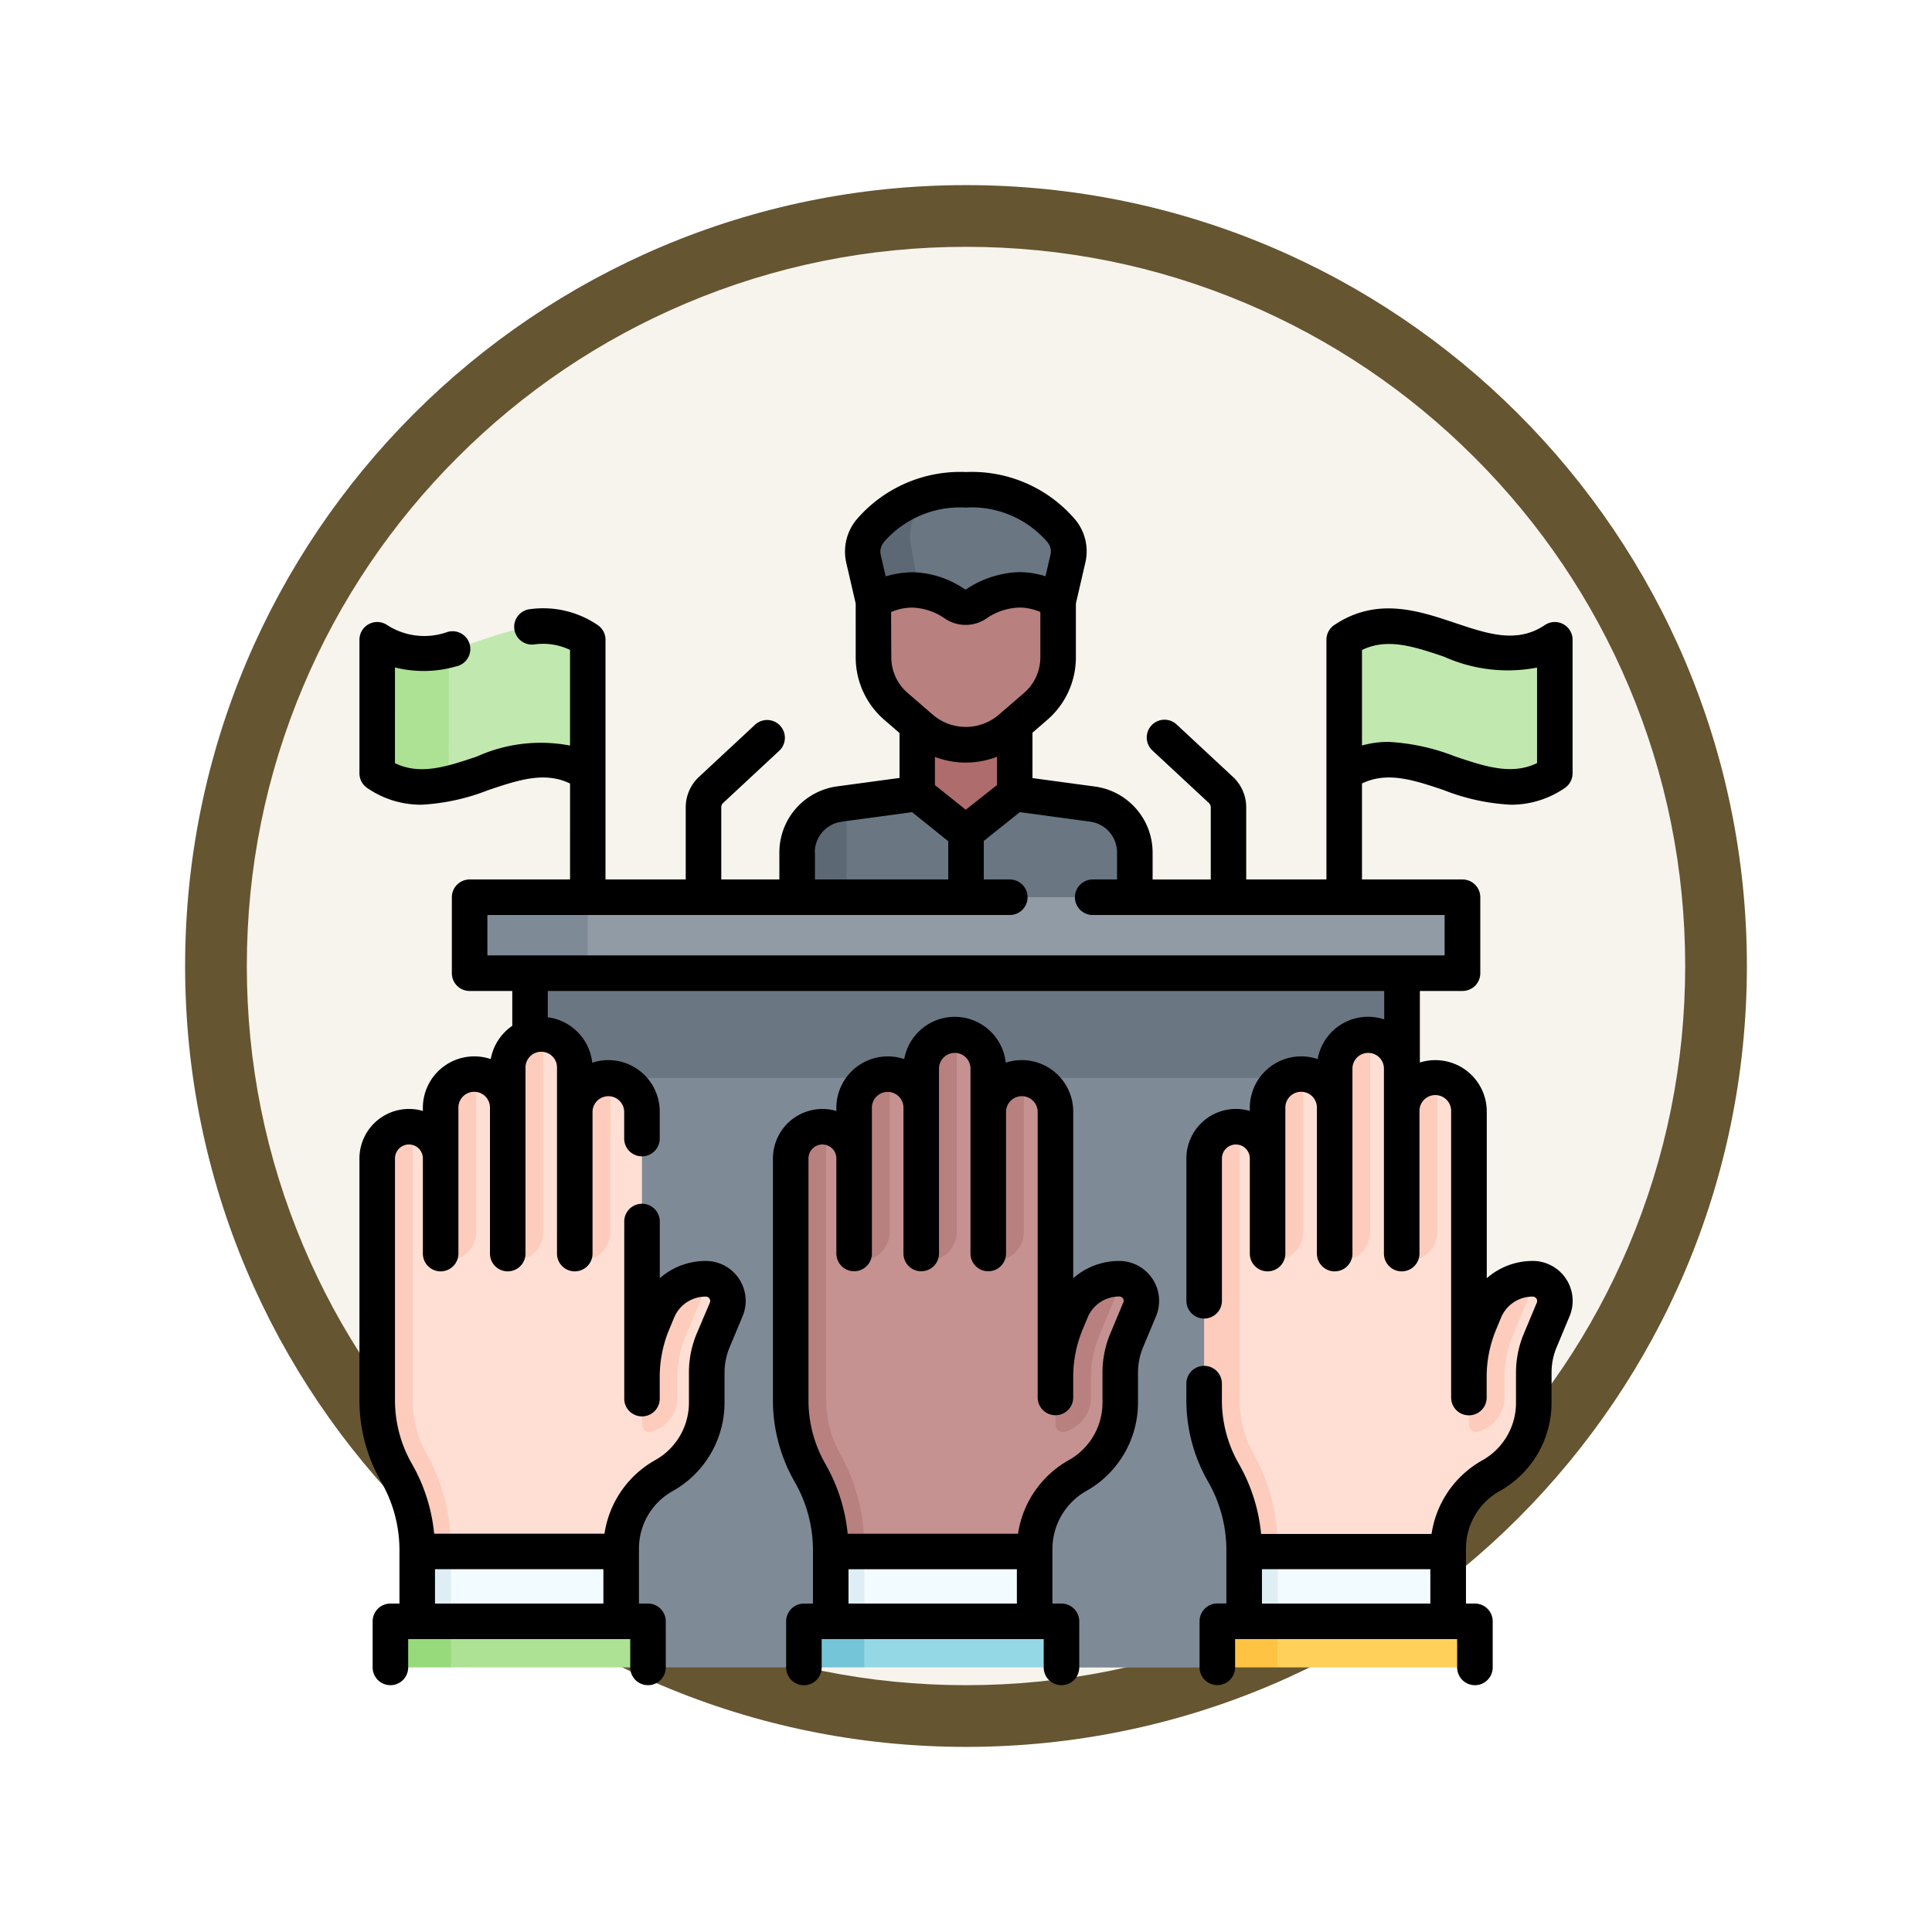 <svg xmlns="http://www.w3.org/2000/svg" xmlns:xlink="http://www.w3.org/1999/xlink" width="93.934" height="93.934" viewBox="0 0 93.934 93.934">
  <defs>
    <filter id="Path_982547" x="0" y="0" width="93.934" height="93.934" filterUnits="userSpaceOnUse">
      <feOffset dy="3" input="SourceAlpha"/>
      <feGaussianBlur stdDeviation="3" result="blur"/>
      <feFlood flood-opacity="0.161"/>
      <feComposite operator="in" in2="blur"/>
      <feComposite in="SourceGraphic"/>
    </filter>
  </defs>
  <g id="Group_1223814" data-name="Group 1223814" transform="translate(-1031.066 -2217.561)">
    <g id="Group_1223641" data-name="Group 1223641">
      <g id="Group_1220447" data-name="Group 1220447" transform="translate(840 -5850.439)">
        <g id="Group_1219553" data-name="Group 1219553" transform="translate(0 -381.729)">
          <g id="Group_1214711" data-name="Group 1214711" transform="translate(-0.229 3321.729)">
            <g id="Group_1214432" data-name="Group 1214432" transform="translate(-0.771 -2738.674)">
              <g id="Group_1183196" data-name="Group 1183196" transform="translate(1 1016.674)">
                <g id="Group_1179610" data-name="Group 1179610" transform="translate(8 4723.467)">
                  <g id="Group_1175227" data-name="Group 1175227" transform="translate(-5.967 140.533)">
                    <g id="Group_1167337" data-name="Group 1167337" transform="translate(198.033 1992)">
                      <g id="Group_1166720" data-name="Group 1166720">
                        <g id="Group_1164305" data-name="Group 1164305">
                          <g id="Group_1163948" data-name="Group 1163948">
                            <g id="Group_1158168" data-name="Group 1158168">
                              <g id="Group_1152576" data-name="Group 1152576">
                                <g id="Group_1148633" data-name="Group 1148633">
                                  <g id="Group_1148525" data-name="Group 1148525">
                                    <g transform="matrix(1, 0, 0, 1, -9, -6)" filter="url(#Path_982547)">
                                      <g id="Path_982547-2" data-name="Path 982547" transform="translate(9 6)" fill="#f7f4ed">
                                        <path d="M 37.967 74.434 C 33.043 74.434 28.268 73.47 23.773 71.568 C 19.43 69.732 15.53 67.102 12.181 63.753 C 8.831 60.403 6.202 56.503 4.365 52.161 C 2.464 47.666 1.5 42.89 1.5 37.967 C 1.5 33.043 2.464 28.268 4.365 23.773 C 6.202 19.43 8.831 15.53 12.181 12.181 C 15.53 8.831 19.43 6.202 23.773 4.365 C 28.268 2.464 33.043 1.5 37.967 1.5 C 42.89 1.5 47.666 2.464 52.161 4.365 C 56.503 6.202 60.403 8.831 63.753 12.181 C 67.102 15.53 69.732 19.43 71.568 23.773 C 73.47 28.268 74.434 33.043 74.434 37.967 C 74.434 42.89 73.47 47.666 71.568 52.161 C 69.732 56.503 67.102 60.403 63.753 63.753 C 60.403 67.102 56.503 69.732 52.161 71.568 C 47.666 73.47 42.89 74.434 37.967 74.434 Z" stroke="none"/>
                                        <path d="M 37.967 3 C 33.245 3 28.666 3.924 24.357 5.747 C 20.194 7.508 16.454 10.029 13.242 13.242 C 10.029 16.454 7.508 20.194 5.747 24.357 C 3.924 28.666 3 33.245 3 37.967 C 3 42.689 3.924 47.268 5.747 51.577 C 7.508 55.74 10.029 59.48 13.242 62.692 C 16.454 65.904 20.194 68.426 24.357 70.187 C 28.666 72.009 33.245 72.934 37.967 72.934 C 42.689 72.934 47.268 72.009 51.577 70.187 C 55.74 68.426 59.48 65.904 62.692 62.692 C 65.904 59.48 68.426 55.74 70.187 51.577 C 72.009 47.268 72.934 42.689 72.934 37.967 C 72.934 33.245 72.009 28.666 70.187 24.357 C 68.426 20.194 65.904 16.454 62.692 13.242 C 59.48 10.029 55.74 7.508 51.577 5.747 C 47.268 3.924 42.689 3 37.967 3 M 37.967 0 C 58.935 0 75.934 16.998 75.934 37.967 C 75.934 58.935 58.935 75.934 37.967 75.934 C 16.998 75.934 0 58.935 0 37.967 C 0 16.998 16.998 0 37.967 0 Z" stroke="none" fill="#655531"/>
                                      </g>
                                    </g>
                                  </g>
                                </g>
                              </g>
                            </g>
                          </g>
                        </g>
                      </g>
                    </g>
                  </g>
                </g>
              </g>
            </g>
          </g>
        </g>
      </g>
      <g id="democracia_3_" data-name="democracia (3)" transform="translate(1048.542 2240.511)">
        <g id="Group_1223639" data-name="Group 1223639" transform="translate(0.864 0.864)">
          <g id="Group_1223626" data-name="Group 1223626" transform="translate(20.409)">
            <path id="Path_1177035" data-name="Path 1177035" d="M235.36,104.612h4.735v5.9H235.36Z" transform="translate(-229.519 -93.425)" fill="#ae6c6c"/>
            <path id="Path_1177036" data-name="Path 1177036" d="M202.846,132.559v3.632H195.5l-.864-.23-.864.23H186.66v-3.4a2.367,2.367,0,0,1,2.051-2.347l.126-.279,3.434-.464,1.5,1.208.1.424.756.262.732-.238.142-.459,1.5-1.2,3.79.513A2.367,2.367,0,0,1,202.846,132.559Z" transform="translate(-186.43 -115.622)" fill="#6a7682"/>
            <path id="Path_1177037" data-name="Path 1177037" d="M187.067,133.731v6.027H184.66v-3.632a2.367,2.367,0,0,1,2.051-2.347Z" transform="translate(-184.66 -119.189)" fill="#5d6875"/>
            <path id="Path_1177038" data-name="Path 1177038" d="M225.925,32.844v2.738a3.157,3.157,0,0,1-1.091,2.387l-1.228,1.063a3.315,3.315,0,0,1-4.339,0l-1.228-1.063a3.157,3.157,0,0,1-1.091-2.387V32.844C219.945,29.1,222.937,29.09,225.925,32.844Z" transform="translate(-213.228 -27.437)" fill="#b98080"/>
            <path id="Path_1177039" data-name="Path 1177039" d="M224.906,10.855l-.481,2.075a3.467,3.467,0,0,0-1.905-.567,3.823,3.823,0,0,0-2.055.673.923.923,0,0,1-1.059,0,3.865,3.865,0,0,0-1.74-.657s-.251-.256-.356-.257a2.83,2.83,0,0,0-1.722.5l-.28-1.917a1.326,1.326,0,0,1,.238-1.239A3.841,3.841,0,0,1,217.6,8.053,4.893,4.893,0,0,0,218.2,7.7a7.167,7.167,0,0,1,1.742-.2A5.726,5.726,0,0,1,224.6,9.518,1.564,1.564,0,0,1,224.906,10.855Z" transform="translate(-211.728 -7.5)" fill="#6a7682"/>
            <path id="Path_1177040" data-name="Path 1177040" d="M214.77,11.8l.394,2.158c-.1-.012-.207-.018-.312-.02a3.461,3.461,0,0,0-1.905.568l-.48-2.071a1.569,1.569,0,0,1,.305-1.343A5.427,5.427,0,0,1,215.7,9.28a6.058,6.058,0,0,0-.628.814,2.416,2.416,0,0,0-.305,1.706Z" transform="translate(-209.226 -9.075)" fill="#5d6875"/>
          </g>
          <g id="Group_1223627" data-name="Group 1223627" transform="translate(0.116 6.631)">
            <path id="Path_1177041" data-name="Path 1177041" d="M8.672,72.208a3.855,3.855,0,0,0,2.9.446.747.747,0,0,1,.28.058c1.681-.388,3.362-1.315,5.044-1.136a3.307,3.307,0,0,1,1.5.408V66.143a.35.35,0,0,0-.17-.3,3.88,3.88,0,0,0-1.216-.628c-.036-.008-.112-.132-.112-.132-1.678-.178-3.358.742-5.033,1.134a.759.759,0,0,1-.219.165A3.781,3.781,0,0,1,9,66.125a.345.345,0,0,0-.5.31V71.91a.349.349,0,0,0,.17.3Z" transform="translate(-8.502 -65.062)" fill="#c1e9af"/>
          </g>
          <g id="Group_1223628" data-name="Group 1223628" transform="translate(47.246 6.687)">
            <path id="Path_1177042" data-name="Path 1177042" d="M427.455,72.751c-2.78,1.685-5.561-1.043-8.341-.747a1.671,1.671,0,0,0-1.383.063l-.115-5.5a.35.35,0,0,1,.17-.3,7.79,7.79,0,0,1,1.246-.7h0c2.672-.284,5.425,2.167,8.1.869a.345.345,0,0,1,.5.31v5.705A.35.35,0,0,1,427.455,72.751Z" transform="translate(-417.616 -65.545)" fill="#c1e9af"/>
          </g>
          <g id="Group_1223629" data-name="Group 1223629" transform="translate(7.431 21.657)">
            <path id="Path_1177043" data-name="Path 1177043" d="M118.308,242.281l-.058-33.764-40.67-.247.268,34.011H81.79l.306.115h8.732l.351-.115,10.578,0,.442.12h8.732l.261-.115Z" transform="translate(-76.937 -206.798)" fill="#7e8b96"/>
            <path id="Path_1177044" data-name="Path 1177044" d="M72,195.489v35.342h3.9l-.047-26.63a1.776,1.776,0,0,1,1.776-1.776H89.6l.79,2.3,4.747.355L96,202.425h13.535l1.846,2.278,2.994-2.34v-6.874H72Z" transform="translate(-72 -195.489)" fill="#6a7682"/>
          </g>
          <path id="Path_1177045" data-name="Path 1177045" d="M95.078,179.462H53.131l-.635.13-4.42-.015a.576.576,0,0,0-.576.576v2.886a.576.576,0,0,0,.576.576l4.192-.02.864.135H95.078a.576.576,0,0,0,.576-.576v-3.117A.576.576,0,0,0,95.078,179.462Z" transform="translate(-42.892 -159.652)" fill="#909ba6"/>
          <g id="Group_1223632" data-name="Group 1223632" transform="translate(0 26.486)">
            <path id="Path_1177046" data-name="Path 1177046" d="M24.543,249.409a2.234,2.234,0,0,0-2.169,1.474l-.228.609a17.97,17.97,0,0,0-.677,2.587v-12.9a1.634,1.634,0,0,0-1.54-1.631s-.05.127-.082.127a1.556,1.556,0,0,0-1.586,1.479c0,.034-.06.025-.06.025v-2.109a1.63,1.63,0,0,0-1.531-1.627s-.095.073-.128.073a1.475,1.475,0,0,0-1.487,1.584l-.008,1.881-.1.013a1.631,1.631,0,0,0-1.533-1.628l-.1.112a1.441,1.441,0,0,0-1.516,1.516v2.453l-.115.015a1.542,1.542,0,0,0-1.356-1.531l-.192.067a1.353,1.353,0,0,0-1.393,1.46l.089,11.706a6.357,6.357,0,0,0,1,3.267,8.331,8.331,0,0,1,.875,4.138v.346h9.619l.132-.346v-.142a4.063,4.063,0,0,1,2.081-3.546,4.063,4.063,0,0,0,2.081-3.546v-1.462a4.061,4.061,0,0,1,.314-1.565l.629-1.506a1.078,1.078,0,0,0-.789-1.473.808.808,0,0,1-.231.084Z" transform="translate(-8.597 -237.437)" fill="#ffdfd4"/>
            <path id="Path_1177047" data-name="Path 1177047" d="M9.926,292.256a9.248,9.248,0,0,1,1.152,4.442v.261l-.324.319-1.17-.013-.137-.307a7.691,7.691,0,0,0-.226-1.889,7.854,7.854,0,0,0-.8-1.961,7.066,7.066,0,0,1-.923-3.49V277.851a1.542,1.542,0,0,1,1.541-1.541,1.42,1.42,0,0,1,.187.012v13.3a5.363,5.363,0,0,0,.7,2.637Z" transform="translate(-7.5 -271.829)" fill="#feccbc"/>
            <path id="Path_1177048" data-name="Path 1177048" d="M36.42,459.693H26.779l.359-3.664,1-.475H36.42Z" transform="translate(-24.558 -430.423)" fill="#f2fbff"/>
            <path id="Path_1177049" data-name="Path 1177049" d="M24.4,455.554h1.632v4.139H24.4Z" transform="translate(-22.45 -430.423)" fill="#dfeef4"/>
            <path id="Path_1177050" data-name="Path 1177050" d="M15.079,486.485v-.628a.576.576,0,0,1,.576-.576l1.8-.08.328-.151H26.8a.576.576,0,0,1,.576.576v1.089a.576.576,0,0,1-.576.576H17.784l-.281-.146-1.848-.085A.576.576,0,0,1,15.079,486.485Z" transform="translate(-14.206 -456.522)" fill="#ade194"/>
            <path id="Path_1177051" data-name="Path 1177051" d="M16.015,485.05v2.241H13.656a.576.576,0,0,1-.576-.576v-1.089a.576.576,0,0,1,.576-.576Z" transform="translate(-12.437 -456.521)" fill="#97da7b"/>
            <g id="Group_1223630" data-name="Group 1223630" transform="translate(3.084)">
              <path id="Path_1177052" data-name="Path 1177052" d="M36,254.113v7.676a1.382,1.382,0,0,1-1.382,1.382.345.345,0,0,1-.346-.346v-7.085a1.632,1.632,0,0,1,1.63-1.631C35.934,254.11,35.966,254.111,36,254.113Z" transform="translate(-34.27 -252.186)" fill="#feccbc"/>
              <path id="Path_1177053" data-name="Path 1177053" d="M64.308,237.413v9.6a1.382,1.382,0,0,1-1.382,1.382.345.345,0,0,1-.346-.346v-9.01a1.63,1.63,0,0,1,1.63-1.63c.033,0,.066,0,.1,0Z" transform="translate(-59.319 -237.41)" fill="#feccbc"/>
              <path id="Path_1177054" data-name="Path 1177054" d="M92.6,255.693v7.494a1.382,1.382,0,0,1-1.382,1.382.346.346,0,0,1-.346-.346v-6.9A1.632,1.632,0,0,1,92.5,255.69c.032,0,.063,0,.094,0Z" transform="translate(-84.35 -253.584)" fill="#feccbc"/>
            </g>
            <g id="Group_1223631" data-name="Group 1223631" transform="translate(12.873 11.87)">
              <path id="Path_1177055" data-name="Path 1177055" d="M122.544,340.47l-.309.673-.873,2.1a5.136,5.136,0,0,0-.394,1.978v1a1.73,1.73,0,0,1-1.3,1.675.345.345,0,0,1-.426-.336v-2.341a6.874,6.874,0,0,1,.526-2.64l.238-.575a2.528,2.528,0,0,1,2.334-1.558A1.086,1.086,0,0,1,122.544,340.47Z" transform="translate(-119.24 -340.45)" fill="#feccbc"/>
            </g>
          </g>
          <g id="Group_1223635" data-name="Group 1223635" transform="translate(20.103 26.486)">
            <path id="Path_1177056" data-name="Path 1177056" d="M199.043,249.409a2.234,2.234,0,0,0-2.169,1.474l-.228.609a17.969,17.969,0,0,0-.677,2.587v-12.9a1.634,1.634,0,0,0-1.54-1.631s-.064.079-.1.079a1.552,1.552,0,0,0-1.545,1.537c0,.03-.087.015-.087.015v-2.109a1.63,1.63,0,0,0-1.531-1.627s-.095.073-.128.073a1.475,1.475,0,0,0-1.487,1.584l-.008,1.881-.1.013a1.631,1.631,0,0,0-1.533-1.628l-.1.112a1.441,1.441,0,0,0-1.516,1.516v2.453l-.115.015a1.542,1.542,0,0,0-1.356-1.531l-.192.067a1.353,1.353,0,0,0-1.393,1.46l.089,11.706a6.357,6.357,0,0,0,1,3.267,8.331,8.331,0,0,1,.875,4.138v.346h9.619l.132-.346v-.142a4.063,4.063,0,0,1,2.081-3.546,4.063,4.063,0,0,0,2.081-3.546v-1.462a4.061,4.061,0,0,1,.314-1.565l.629-1.506a1.078,1.078,0,0,0-.789-1.473A.809.809,0,0,1,199.043,249.409Z" transform="translate(-183.097 -237.437)" fill="#c59191"/>
            <path id="Path_1177057" data-name="Path 1177057" d="M184.426,292.256a9.247,9.247,0,0,1,1.152,4.442v.261l-.21.34-1.307-.029-.114-.312a7.691,7.691,0,0,0-.226-1.889,7.854,7.854,0,0,0-.8-1.961,7.066,7.066,0,0,1-.923-3.489V277.851a1.542,1.542,0,0,1,1.541-1.541,1.425,1.425,0,0,1,.187.012v13.3A5.364,5.364,0,0,0,184.426,292.256Z" transform="translate(-182 -271.829)" fill="#b98080"/>
            <path id="Path_1177058" data-name="Path 1177058" d="M210.92,459.693h-9.641l.359-3.664,1-.475h8.284Z" transform="translate(-199.058 -430.423)" fill="#f2fbff"/>
            <path id="Path_1177059" data-name="Path 1177059" d="M198.9,455.554h1.632v4.139H198.9Z" transform="translate(-196.95 -430.423)" fill="#dfeef4"/>
            <path id="Path_1177060" data-name="Path 1177060" d="M189.579,486.485v-.628a.576.576,0,0,1,.576-.576l1.8-.08.328-.151H201.3a.576.576,0,0,1,.576.576v1.089a.576.576,0,0,1-.576.576h-9.011l-.281-.146-1.848-.085A.576.576,0,0,1,189.579,486.485Z" transform="translate(-188.706 -456.522)" fill="#94d8e6"/>
            <path id="Path_1177061" data-name="Path 1177061" d="M190.515,485.05v2.241h-2.359a.576.576,0,0,1-.576-.576v-1.089a.576.576,0,0,1,.576-.576Z" transform="translate(-186.937 -456.521)" fill="#75c5d8"/>
            <g id="Group_1223633" data-name="Group 1223633" transform="translate(3.084)">
              <path id="Path_1177062" data-name="Path 1177062" d="M210.5,254.113v7.676a1.382,1.382,0,0,1-1.382,1.382.345.345,0,0,1-.346-.346v-7.085a1.632,1.632,0,0,1,1.63-1.631C210.434,254.11,210.466,254.111,210.5,254.113Z" transform="translate(-208.77 -252.186)" fill="#b98080"/>
              <path id="Path_1177063" data-name="Path 1177063" d="M238.808,237.413v9.6a1.382,1.382,0,0,1-1.382,1.382.345.345,0,0,1-.346-.346v-9.01a1.63,1.63,0,0,1,1.63-1.63c.033,0,.066,0,.1,0Z" transform="translate(-233.819 -237.41)" fill="#b98080"/>
              <path id="Path_1177064" data-name="Path 1177064" d="M267.1,255.693v7.494a1.382,1.382,0,0,1-1.382,1.382.346.346,0,0,1-.346-.346v-6.9A1.632,1.632,0,0,1,267,255.69c.032,0,.063,0,.094,0Z" transform="translate(-258.85 -253.584)" fill="#b98080"/>
            </g>
            <g id="Group_1223634" data-name="Group 1223634" transform="translate(12.873 11.87)">
              <path id="Path_1177065" data-name="Path 1177065" d="M297.044,340.47l-.309.673-.873,2.1a5.136,5.136,0,0,0-.394,1.978v1a1.73,1.73,0,0,1-1.3,1.675.345.345,0,0,1-.426-.336v-2.341a6.874,6.874,0,0,1,.526-2.64l.238-.575a2.528,2.528,0,0,1,2.334-1.558A1.087,1.087,0,0,1,297.044,340.47Z" transform="translate(-293.74 -340.45)" fill="#b98080"/>
            </g>
          </g>
          <g id="Group_1223638" data-name="Group 1223638" transform="translate(40.206 26.486)">
            <path id="Path_1177066" data-name="Path 1177066" d="M373.542,249.409a2.234,2.234,0,0,0-2.169,1.474l-.228.609a17.971,17.971,0,0,0-.677,2.587v-12.9a1.634,1.634,0,0,0-1.54-1.631s-.071.118-.1.118a1.513,1.513,0,0,0-1.475,1.468l-.15.044v-2.109a1.63,1.63,0,0,0-1.531-1.627s-.095.073-.128.073a1.475,1.475,0,0,0-1.487,1.584l-.008,1.881-.1.013a1.631,1.631,0,0,0-1.533-1.628l-.1.112a1.441,1.441,0,0,0-1.516,1.516v2.453l-.115.015a1.542,1.542,0,0,0-1.356-1.531l-.192.067a1.353,1.353,0,0,0-1.393,1.46l.089,11.706a6.357,6.357,0,0,0,1,3.267,8.331,8.331,0,0,1,.875,4.138v.346h9.619l.132-.346v-.142a4.063,4.063,0,0,1,2.081-3.546,4.063,4.063,0,0,0,2.081-3.546v-1.462a4.062,4.062,0,0,1,.314-1.565l.629-1.506a1.078,1.078,0,0,0-.789-1.473A.807.807,0,0,1,373.542,249.409Z" transform="translate(-357.596 -237.437)" fill="#ffdfd4"/>
            <path id="Path_1177067" data-name="Path 1177067" d="M358.926,292.256a9.246,9.246,0,0,1,1.152,4.442v.261l-.208.345-1.055-.032-.368-.314a7.69,7.69,0,0,0-.226-1.889,7.852,7.852,0,0,0-.8-1.961,7.066,7.066,0,0,1-.923-3.49V277.851a1.542,1.542,0,0,1,1.541-1.541,1.419,1.419,0,0,1,.187.012v13.3A5.364,5.364,0,0,0,358.926,292.256Z" transform="translate(-356.5 -271.829)" fill="#feccbc"/>
            <path id="Path_1177068" data-name="Path 1177068" d="M385.42,459.693h-9.641l.359-3.664,1-.475h8.284Z" transform="translate(-373.558 -430.423)" fill="#f2fbff"/>
            <path id="Path_1177069" data-name="Path 1177069" d="M373.4,455.554h1.632v4.139H373.4Z" transform="translate(-371.45 -430.423)" fill="#dfeef4"/>
            <path id="Path_1177070" data-name="Path 1177070" d="M364.079,486.485v-.628a.576.576,0,0,1,.576-.576l1.8-.08.328-.151H375.8a.576.576,0,0,1,.576.576v1.089a.576.576,0,0,1-.576.576h-9.011l-.281-.146-1.848-.085A.576.576,0,0,1,364.079,486.485Z" transform="translate(-363.206 -456.522)" fill="#ffd15b"/>
            <path id="Path_1177071" data-name="Path 1177071" d="M365.015,485.05v2.241h-2.359a.576.576,0,0,1-.576-.576v-1.089a.576.576,0,0,1,.576-.576Z" transform="translate(-361.437 -456.521)" fill="#ffc344"/>
            <g id="Group_1223636" data-name="Group 1223636" transform="translate(3.084)">
              <path id="Path_1177072" data-name="Path 1177072" d="M385,254.113v7.676a1.382,1.382,0,0,1-1.382,1.382.345.345,0,0,1-.346-.346v-7.085a1.632,1.632,0,0,1,1.63-1.631C384.934,254.11,384.966,254.111,385,254.113Z" transform="translate(-383.27 -252.186)" fill="#feccbc"/>
              <path id="Path_1177073" data-name="Path 1177073" d="M413.308,237.413v9.6a1.382,1.382,0,0,1-1.382,1.382.345.345,0,0,1-.346-.346v-9.01a1.63,1.63,0,0,1,1.63-1.63c.033,0,.066,0,.1,0Z" transform="translate(-408.319 -237.41)" fill="#feccbc"/>
              <path id="Path_1177074" data-name="Path 1177074" d="M441.6,255.693v7.494a1.382,1.382,0,0,1-1.382,1.382.346.346,0,0,1-.346-.346v-6.9a1.632,1.632,0,0,1,1.634-1.634c.032,0,.063,0,.094,0Z" transform="translate(-433.35 -253.584)" fill="#feccbc"/>
            </g>
            <g id="Group_1223637" data-name="Group 1223637" transform="translate(12.873 11.87)">
              <path id="Path_1177075" data-name="Path 1177075" d="M471.544,340.47l-.309.673-.873,2.1a5.136,5.136,0,0,0-.394,1.978v1a1.73,1.73,0,0,1-1.3,1.675.345.345,0,0,1-.426-.336v-2.341a6.874,6.874,0,0,1,.526-2.64l.238-.575a2.528,2.528,0,0,1,2.334-1.558A1.087,1.087,0,0,1,471.544,340.47Z" transform="translate(-468.24 -340.45)" fill="#feccbc"/>
            </g>
          </g>
          <path id="Path_1177076" data-name="Path 1177076" d="M52.246,179.46v4.269h-5.17a.576.576,0,0,1-.576-.576v-3.117a.576.576,0,0,1,.576-.576Z" transform="translate(-42.007 -159.65)" fill="#7e8b96"/>
          <path id="Path_1177077" data-name="Path 1177077" d="M10.977,73.226l-.01,6.494a4.193,4.193,0,0,1-3.3-.389.349.349,0,0,1-.17-.3v-5.7a.345.345,0,0,1,.5-.31,4.338,4.338,0,0,0,2.981.208Z" transform="translate(-7.499 -65.439)" fill="#ade194"/>
        </g>
        <g id="Group_1223640" data-name="Group 1223640" transform="translate(0 0)">
          <path id="Path_1177078" data-name="Path 1177078" d="M191.337,241.784a3.382,3.382,0,0,0-2.235.84v-8.107a2.5,2.5,0,0,0-3.281-2.372,2.494,2.494,0,0,0-4.935-.174,2.5,2.5,0,0,0-3.3,2.362v.159a2.409,2.409,0,0,0-3.084,2.31v11.768a7.956,7.956,0,0,0,1.035,3.915,6.688,6.688,0,0,1,.911,3.425v2.534h-.44a.864.864,0,0,0-.864.864v2.241a.864.864,0,0,0,1.728,0V260.17h10.795v1.377a.864.864,0,0,0,1.728,0v-2.241a.864.864,0,0,0-.864-.864h-.44v-2.676a3.249,3.249,0,0,1,1.638-2.792,4.931,4.931,0,0,0,2.523-4.3v-1.462a3.184,3.184,0,0,1,.247-1.232l.629-1.506a1.941,1.941,0,0,0-1.791-2.689Zm-13.161,16.659v-1.67h8.187v1.67Zm13.358-14.635-.629,1.507a4.9,4.9,0,0,0-.38,1.9v1.462a3.2,3.2,0,0,1-1.638,2.792,4.932,4.932,0,0,0-2.468,3.579h-8.283a8.468,8.468,0,0,0-1.095-3.413,6.224,6.224,0,0,1-.811-3.063V236.8a.678.678,0,0,1,1.356,0v4.622a.864.864,0,1,0,1.728,0v-7.09a.767.767,0,0,1,1.534,0v7.09a.864.864,0,1,0,1.728,0v-9.015a.766.766,0,0,1,1.531,0v9.015a.864.864,0,0,0,1.728,0v-6.906a.77.77,0,0,1,1.539,0v13.906a.864.864,0,1,0,1.728,0v-1a5.992,5.992,0,0,1,.46-2.309l.238-.574a1.659,1.659,0,0,1,1.537-1.026.213.213,0,0,1,.2.3Z" transform="translate(-154.398 -203.427)"/>
          <path id="Path_1177079" data-name="Path 1177079" d="M52.724,15.467a10.309,10.309,0,0,0,3.242.708,4.592,4.592,0,0,0,2.635-.81.864.864,0,0,0,.382-.717V8.156a.864.864,0,0,0-1.346-.717c-1.353.909-2.748.441-4.363-.1-1.789-.6-3.817-1.282-5.877.1a.864.864,0,0,0-.382.717V19.81h-3.9V16.3a2.023,2.023,0,0,0-.643-1.476l-2.733-2.543a.864.864,0,1,0-1.177,1.265L41.3,16.091a.289.289,0,0,1,.092.211v3.509H38.564V18.492a3.243,3.243,0,0,0-2.8-3.2l-3.041-.411V12.694c0-.007,0-.013,0-.02l.722-.625a4.018,4.018,0,0,0,1.389-3.04V6.393l.458-1.98a2.412,2.412,0,0,0-.47-2.075A6.6,6.6,0,0,0,29.492,0a6.642,6.642,0,0,0-5.343,2.335,2.444,2.444,0,0,0-.478,2.084l.457,1.976V9.008a4.019,4.019,0,0,0,1.389,3.04l.742.642s0,0,0,0v2.184l-3.042.411a3.243,3.243,0,0,0-2.8,3.2V19.81H17.592V16.3a.289.289,0,0,1,.092-.211l2.733-2.543a.864.864,0,0,0-1.177-1.265l-2.733,2.543a2.023,2.023,0,0,0-.643,1.476V19.81h-3.9V8.156a.864.864,0,0,0-.382-.717,4.711,4.711,0,0,0-3.274-.773A.864.864,0,1,0,8.5,8.383a3.022,3.022,0,0,1,1.739.267V13.3a7.548,7.548,0,0,0-4.531.533c-1.463.492-2.746.922-3.981.322V9.5a5.685,5.685,0,0,0,2.958-.046A.864.864,0,1,0,4.269,7.78a3.328,3.328,0,0,1-2.923-.341A.864.864,0,0,0,0,8.156v6.492a.864.864,0,0,0,.382.717,4.592,4.592,0,0,0,2.635.81,10.314,10.314,0,0,0,3.242-.708c1.464-.492,2.746-.922,3.981-.322V19.81H5.357a.864.864,0,0,0-.864.864v3.693a.864.864,0,0,0,.864.864H7.431v1.694a2.5,2.5,0,0,0-1.047,1.618,2.5,2.5,0,0,0-3.3,2.362v.159A2.409,2.409,0,0,0,0,33.373V45.141a7.956,7.956,0,0,0,1.035,3.915,6.688,6.688,0,0,1,.911,3.425v2.534h-.44a.864.864,0,0,0-.864.864v2.241a.864.864,0,0,0,1.728,0V56.743H13.166v1.377a.864.864,0,0,0,1.728,0V55.879a.864.864,0,0,0-.864-.864h-.44V52.339a3.2,3.2,0,0,1,1.638-2.792,4.931,4.931,0,0,0,2.523-4.3V43.784A3.184,3.184,0,0,1,18,42.552l.629-1.506a1.941,1.941,0,0,0-1.791-2.689,3.382,3.382,0,0,0-2.235.84V36.44a.864.864,0,0,0-1.728,0V45A.864.864,0,1,0,14.6,45v-1a5.992,5.992,0,0,1,.46-2.309l.238-.574a1.659,1.659,0,0,1,1.537-1.026.213.213,0,0,1,.2.3L16.4,41.886a4.9,4.9,0,0,0-.38,1.9v1.462a3.2,3.2,0,0,1-1.638,2.792,4.932,4.932,0,0,0-2.468,3.579H3.633A8.468,8.468,0,0,0,2.539,48.2a6.224,6.224,0,0,1-.811-3.063V33.373a.678.678,0,0,1,1.356,0V38a.864.864,0,0,0,1.728,0V30.9a.767.767,0,1,1,1.534,0V38a.864.864,0,0,0,1.728,0V28.98a.766.766,0,1,1,1.531,0V38a.864.864,0,0,0,1.728,0V31.09a.77.77,0,0,1,1.539,0v1.318a.864.864,0,0,0,1.728,0V31.09a2.5,2.5,0,0,0-3.281-2.372,2.5,2.5,0,0,0-2.161-2.208V25.231H49.825v1.383a2.486,2.486,0,0,0-3.235,1.929,2.5,2.5,0,0,0-3.3,2.362v.159a2.409,2.409,0,0,0-3.084,2.31v6.92a.864.864,0,0,0,1.728,0v-6.92a.678.678,0,0,1,1.356,0V38a.864.864,0,0,0,1.728,0V30.9a.767.767,0,1,1,1.534,0V38a.864.864,0,0,0,1.728,0V28.98a.766.766,0,0,1,1.531,0V38a.864.864,0,1,0,1.728,0V31.09a.77.77,0,1,1,1.539,0V45a.864.864,0,0,0,1.728,0v-1a5.992,5.992,0,0,1,.46-2.309l.238-.574a1.659,1.659,0,0,1,1.537-1.026.213.213,0,0,1,.2.3l-.629,1.506a4.9,4.9,0,0,0-.38,1.9v1.462a3.2,3.2,0,0,1-1.638,2.792,4.932,4.932,0,0,0-2.468,3.579H43.839A8.468,8.468,0,0,0,42.744,48.2a6.224,6.224,0,0,1-.811-3.063v-.816a.864.864,0,1,0-1.728,0v.816a7.956,7.956,0,0,0,1.035,3.915,6.688,6.688,0,0,1,.911,3.425v2.534h-.44a.864.864,0,0,0-.864.864v2.241a.864.864,0,0,0,1.728,0V56.743H53.371v1.377a.864.864,0,0,0,1.728,0V55.879a.864.864,0,0,0-.864-.864H53.8V52.339a3.2,3.2,0,0,1,1.638-2.792,4.931,4.931,0,0,0,2.523-4.3V43.784a3.184,3.184,0,0,1,.247-1.232l.629-1.506a1.941,1.941,0,0,0-1.791-2.689,3.382,3.382,0,0,0-2.235.84V31.09a2.5,2.5,0,0,0-3.253-2.38V25.231h2.074a.864.864,0,0,0,.864-.864V20.674a.864.864,0,0,0-.864-.864H48.744V15.144c1.235-.6,2.517-.169,3.981.322ZM11.862,55.015H3.674v-1.67h8.187v1.67Zm32.018,0v-1.67h8.187v1.67Zm-14.4-38.594-1.5-1.2V13.851A4.218,4.218,0,0,0,31,13.843v1.374Zm-4-12.993a4.9,4.9,0,0,1,4-1.7,4.851,4.851,0,0,1,3.986,1.7.7.7,0,0,1,.131.6h0l-.241,1.039a4.35,4.35,0,0,0-1.3-.2,4.935,4.935,0,0,0-2.558.835.061.061,0,0,1-.062,0,4.672,4.672,0,0,0-2.534-.83,4.926,4.926,0,0,0-1.316.2l-.239-1.034a.7.7,0,0,1,.133-.6Zm.369,3.381a2.606,2.606,0,0,1,1.035-.217,2.946,2.946,0,0,1,1.566.521,1.791,1.791,0,0,0,1.023.32A1.77,1.77,0,0,0,30.514,7.1a2.982,2.982,0,0,1,1.571-.511,2.611,2.611,0,0,1,1.021.217v2.2a2.291,2.291,0,0,1-.792,1.734L31.086,11.8a2.464,2.464,0,0,1-3.208,0l-1.228-1.063a2.292,2.292,0,0,1-.792-1.734Zm-3.71,11.683A1.509,1.509,0,0,1,23.45,17l3.422-.462,1.756,1.411V19.81h-6.48V18.492ZM52.762,23.5H6.221V21.538h25.4a.864.864,0,1,0,0-1.728H30.356V17.936l1.754-1.4L35.534,17a1.509,1.509,0,0,1,1.3,1.49V19.81H35.651a.864.864,0,0,0,0,1.728H52.762ZM48.744,8.653c1.235-.6,2.518-.169,3.981.322a7.55,7.55,0,0,0,4.531.533v4.643c-1.235.6-2.517.169-3.981-.322a10.309,10.309,0,0,0-3.242-.708,4.655,4.655,0,0,0-1.289.176Z" transform="translate(0 0)"/>
        </g>
      </g>
    </g>
  </g>
</svg>
